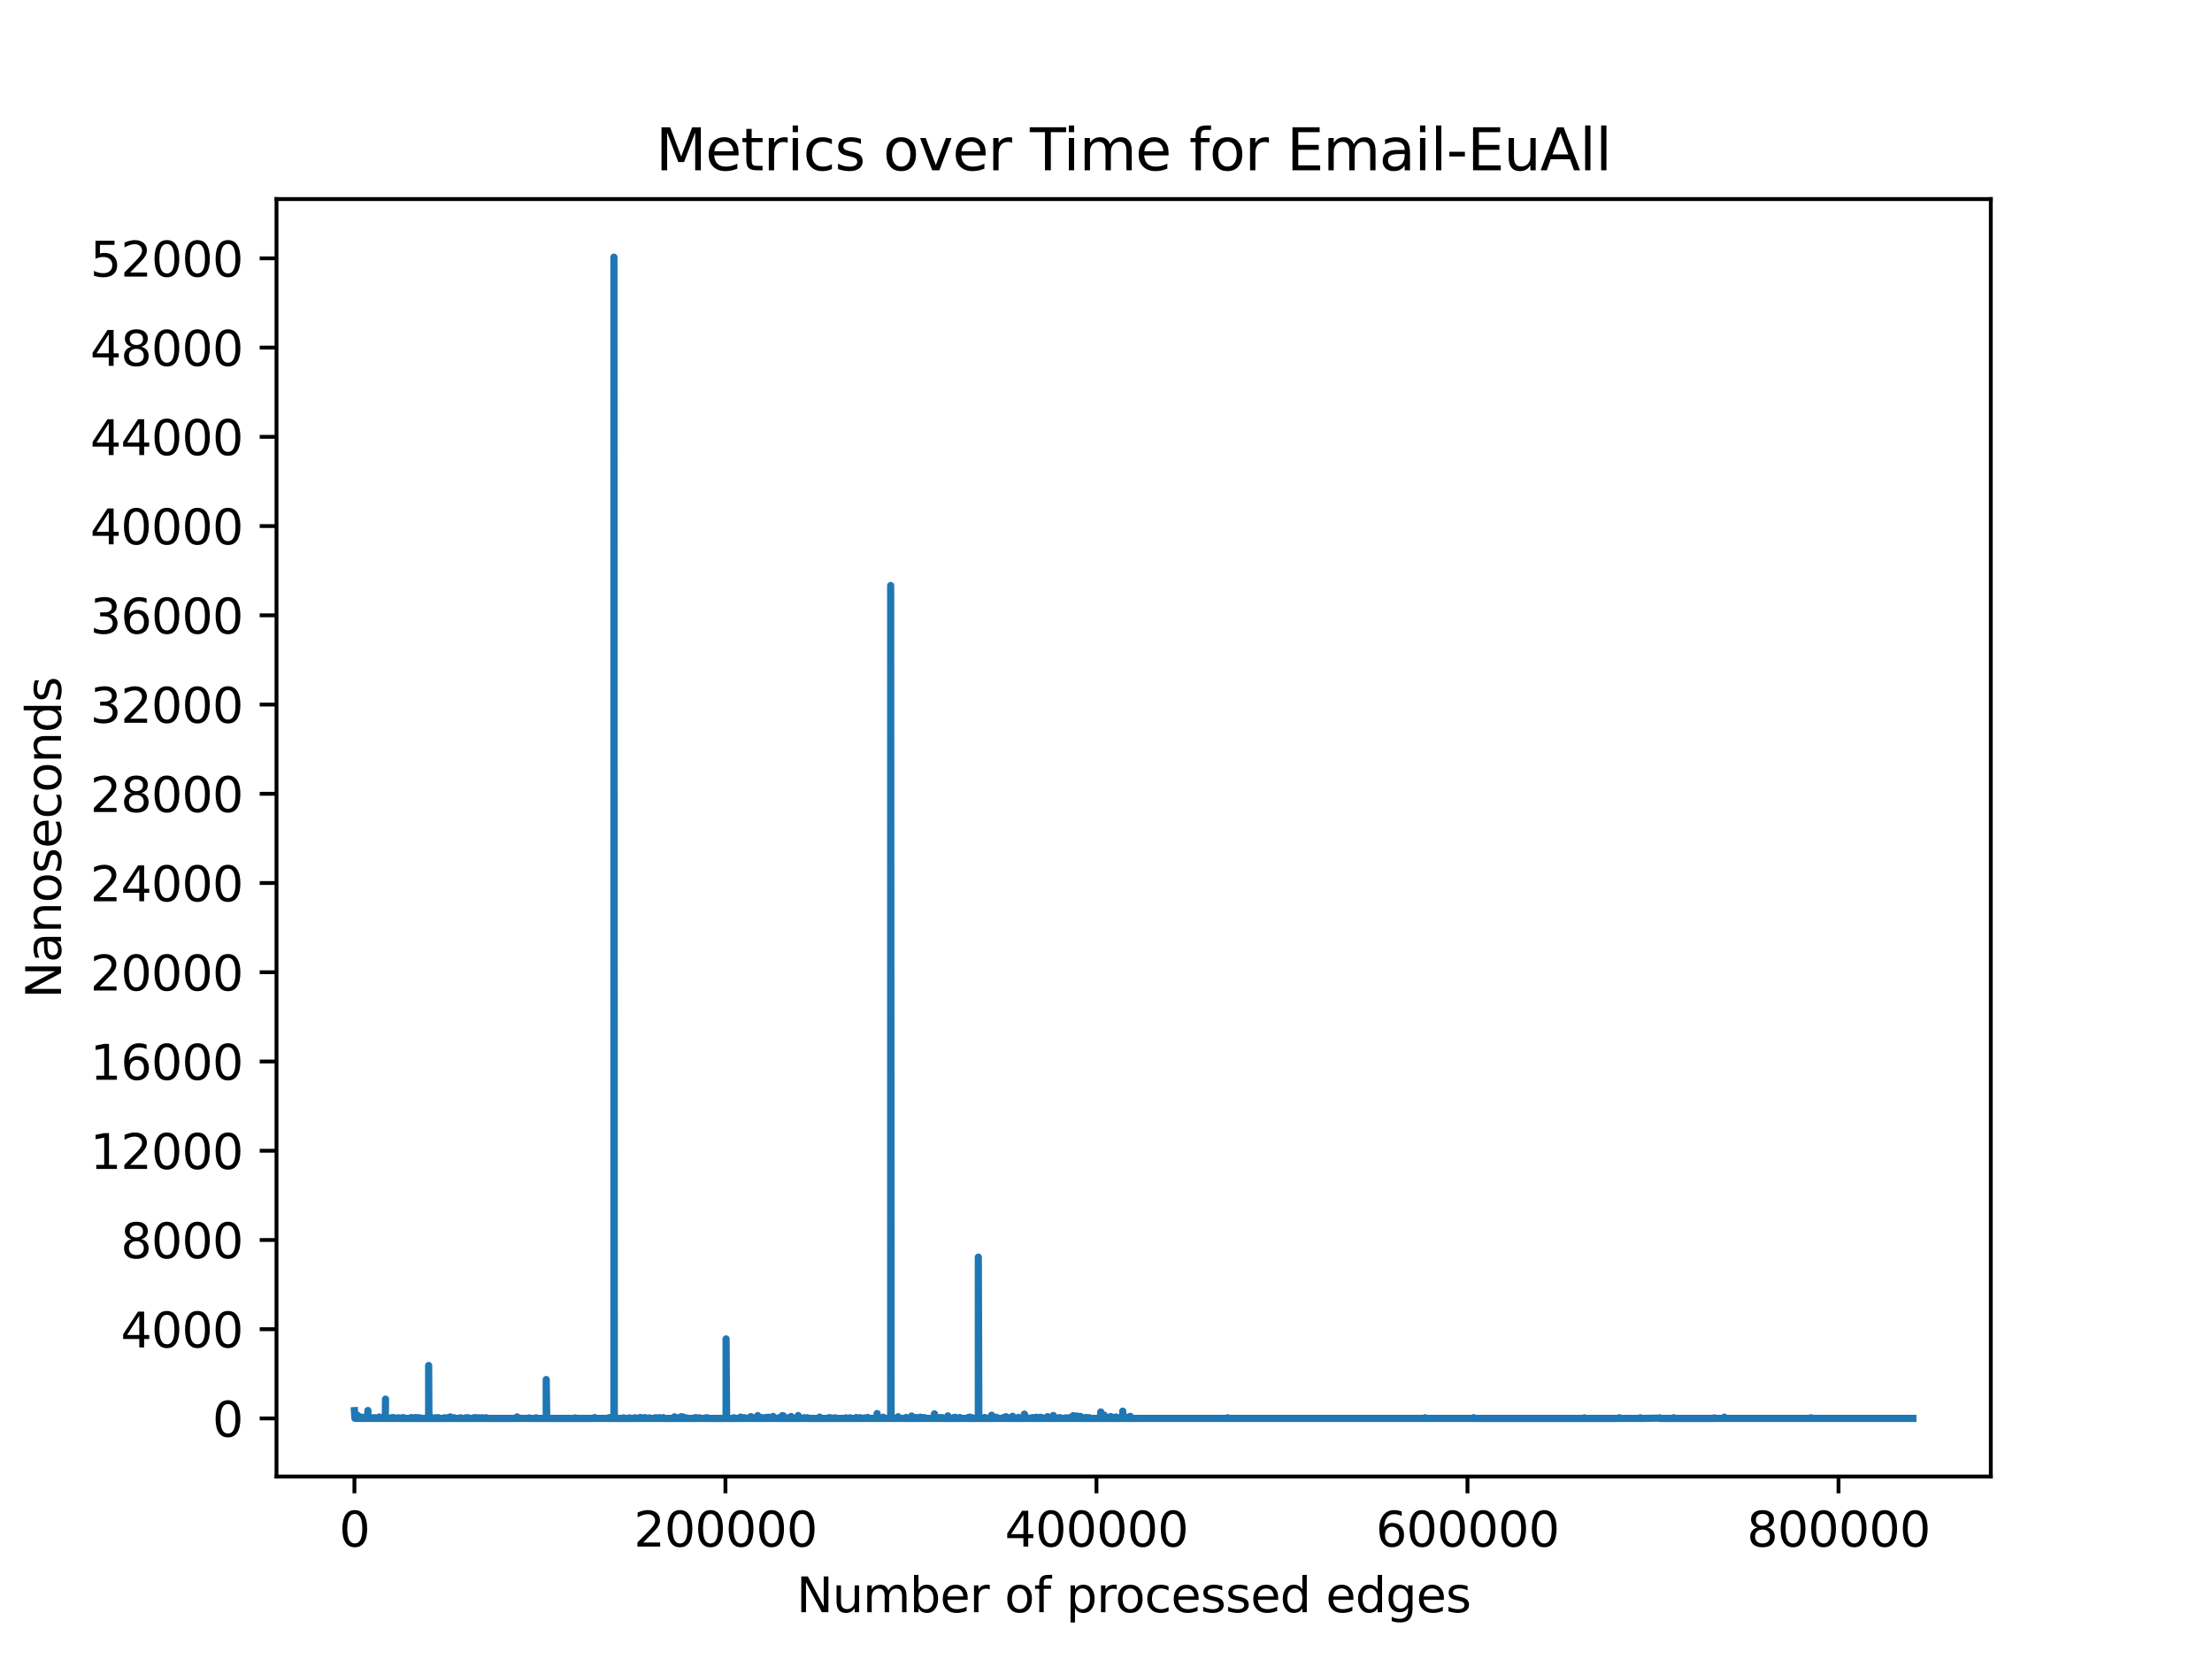 <?xml version="1.0" encoding="utf-8" standalone="no"?>
<!DOCTYPE svg PUBLIC "-//W3C//DTD SVG 1.1//EN"
  "http://www.w3.org/Graphics/SVG/1.1/DTD/svg11.dtd">
<svg xmlns:xlink="http://www.w3.org/1999/xlink" width="460.8pt" height="345.6pt" viewBox="0 0 460.8 345.6" xmlns="http://www.w3.org/2000/svg" version="1.1">
 <defs>
  <style type="text/css">*{stroke-linejoin: round; stroke-linecap: butt}</style>
 </defs>
 <g id="figure_1">
  <g id="patch_1">
   <path d="M 0 345.6 
L 460.8 345.6 
L 460.8 0 
L 0 0 
z
" style="fill: #ffffff"/>
  </g>
  <g id="axes_1">
   <g id="patch_2">
    <path d="M 57.6 307.584 
L 414.72 307.584 
L 414.72 41.472 
L 57.6 41.472 
z
" style="fill: #ffffff"/>
   </g>
   <g id="matplotlib.axis_1">
    <g id="xtick_1">
     <g id="line2d_1">
      <defs>
       <path id="m9f6674cfa2" d="M 0 0 
L 0 3.5 
" style="stroke: #000000; stroke-width: 0.8"/>
      </defs>
      <g>
       <use xlink:href="#m9f6674cfa2" x="73.833" y="307.584" style="stroke: #000000; stroke-width: 0.8"/>
      </g>
     </g>
     <g id="text_1">
      <!-- 0 -->
      <g transform="translate(70.651 322.182) scale(0.1 -0.1)">
       <defs>
        <path id="DejaVuSans-30" d="M 2034 4250 
Q 1547 4250 1301 3770 
Q 1056 3291 1056 2328 
Q 1056 1369 1301 889 
Q 1547 409 2034 409 
Q 2525 409 2770 889 
Q 3016 1369 3016 2328 
Q 3016 3291 2770 3770 
Q 2525 4250 2034 4250 
z
M 2034 4750 
Q 2819 4750 3233 4129 
Q 3647 3509 3647 2328 
Q 3647 1150 3233 529 
Q 2819 -91 2034 -91 
Q 1250 -91 836 529 
Q 422 1150 422 2328 
Q 422 3509 836 4129 
Q 1250 4750 2034 4750 
z
" transform="scale(0.016)"/>
       </defs>
       <use xlink:href="#DejaVuSans-30"/>
      </g>
     </g>
    </g>
    <g id="xtick_2">
     <g id="line2d_2">
      <g>
       <use xlink:href="#m9f6674cfa2" x="151.123" y="307.584" style="stroke: #000000; stroke-width: 0.8"/>
      </g>
     </g>
     <g id="text_2">
      <!-- 200000 -->
      <g transform="translate(132.036 322.182) scale(0.1 -0.1)">
       <defs>
        <path id="DejaVuSans-32" d="M 1228 531 
L 3431 531 
L 3431 0 
L 469 0 
L 469 531 
Q 828 903 1448 1529 
Q 2069 2156 2228 2338 
Q 2531 2678 2651 2914 
Q 2772 3150 2772 3378 
Q 2772 3750 2511 3984 
Q 2250 4219 1831 4219 
Q 1534 4219 1204 4116 
Q 875 4013 500 3803 
L 500 4441 
Q 881 4594 1212 4672 
Q 1544 4750 1819 4750 
Q 2544 4750 2975 4387 
Q 3406 4025 3406 3419 
Q 3406 3131 3298 2873 
Q 3191 2616 2906 2266 
Q 2828 2175 2409 1742 
Q 1991 1309 1228 531 
z
" transform="scale(0.016)"/>
       </defs>
       <use xlink:href="#DejaVuSans-32"/>
       <use xlink:href="#DejaVuSans-30" transform="translate(63.623 0)"/>
       <use xlink:href="#DejaVuSans-30" transform="translate(127.246 0)"/>
       <use xlink:href="#DejaVuSans-30" transform="translate(190.869 0)"/>
       <use xlink:href="#DejaVuSans-30" transform="translate(254.492 0)"/>
       <use xlink:href="#DejaVuSans-30" transform="translate(318.115 0)"/>
      </g>
     </g>
    </g>
    <g id="xtick_3">
     <g id="line2d_3">
      <g>
       <use xlink:href="#m9f6674cfa2" x="228.414" y="307.584" style="stroke: #000000; stroke-width: 0.8"/>
      </g>
     </g>
     <g id="text_3">
      <!-- 400000 -->
      <g transform="translate(209.326 322.182) scale(0.1 -0.1)">
       <defs>
        <path id="DejaVuSans-34" d="M 2419 4116 
L 825 1625 
L 2419 1625 
L 2419 4116 
z
M 2253 4666 
L 3047 4666 
L 3047 1625 
L 3713 1625 
L 3713 1100 
L 3047 1100 
L 3047 0 
L 2419 0 
L 2419 1100 
L 313 1100 
L 313 1709 
L 2253 4666 
z
" transform="scale(0.016)"/>
       </defs>
       <use xlink:href="#DejaVuSans-34"/>
       <use xlink:href="#DejaVuSans-30" transform="translate(63.623 0)"/>
       <use xlink:href="#DejaVuSans-30" transform="translate(127.246 0)"/>
       <use xlink:href="#DejaVuSans-30" transform="translate(190.869 0)"/>
       <use xlink:href="#DejaVuSans-30" transform="translate(254.492 0)"/>
       <use xlink:href="#DejaVuSans-30" transform="translate(318.115 0)"/>
      </g>
     </g>
    </g>
    <g id="xtick_4">
     <g id="line2d_4">
      <g>
       <use xlink:href="#m9f6674cfa2" x="305.704" y="307.584" style="stroke: #000000; stroke-width: 0.8"/>
      </g>
     </g>
     <g id="text_4">
      <!-- 600000 -->
      <g transform="translate(286.617 322.182) scale(0.1 -0.1)">
       <defs>
        <path id="DejaVuSans-36" d="M 2113 2584 
Q 1688 2584 1439 2293 
Q 1191 2003 1191 1497 
Q 1191 994 1439 701 
Q 1688 409 2113 409 
Q 2538 409 2786 701 
Q 3034 994 3034 1497 
Q 3034 2003 2786 2293 
Q 2538 2584 2113 2584 
z
M 3366 4563 
L 3366 3988 
Q 3128 4100 2886 4159 
Q 2644 4219 2406 4219 
Q 1781 4219 1451 3797 
Q 1122 3375 1075 2522 
Q 1259 2794 1537 2939 
Q 1816 3084 2150 3084 
Q 2853 3084 3261 2657 
Q 3669 2231 3669 1497 
Q 3669 778 3244 343 
Q 2819 -91 2113 -91 
Q 1303 -91 875 529 
Q 447 1150 447 2328 
Q 447 3434 972 4092 
Q 1497 4750 2381 4750 
Q 2619 4750 2861 4703 
Q 3103 4656 3366 4563 
z
" transform="scale(0.016)"/>
       </defs>
       <use xlink:href="#DejaVuSans-36"/>
       <use xlink:href="#DejaVuSans-30" transform="translate(63.623 0)"/>
       <use xlink:href="#DejaVuSans-30" transform="translate(127.246 0)"/>
       <use xlink:href="#DejaVuSans-30" transform="translate(190.869 0)"/>
       <use xlink:href="#DejaVuSans-30" transform="translate(254.492 0)"/>
       <use xlink:href="#DejaVuSans-30" transform="translate(318.115 0)"/>
      </g>
     </g>
    </g>
    <g id="xtick_5">
     <g id="line2d_5">
      <g>
       <use xlink:href="#m9f6674cfa2" x="382.995" y="307.584" style="stroke: #000000; stroke-width: 0.8"/>
      </g>
     </g>
     <g id="text_5">
      <!-- 800000 -->
      <g transform="translate(363.907 322.182) scale(0.1 -0.1)">
       <defs>
        <path id="DejaVuSans-38" d="M 2034 2216 
Q 1584 2216 1326 1975 
Q 1069 1734 1069 1313 
Q 1069 891 1326 650 
Q 1584 409 2034 409 
Q 2484 409 2743 651 
Q 3003 894 3003 1313 
Q 3003 1734 2745 1975 
Q 2488 2216 2034 2216 
z
M 1403 2484 
Q 997 2584 770 2862 
Q 544 3141 544 3541 
Q 544 4100 942 4425 
Q 1341 4750 2034 4750 
Q 2731 4750 3128 4425 
Q 3525 4100 3525 3541 
Q 3525 3141 3298 2862 
Q 3072 2584 2669 2484 
Q 3125 2378 3379 2068 
Q 3634 1759 3634 1313 
Q 3634 634 3220 271 
Q 2806 -91 2034 -91 
Q 1263 -91 848 271 
Q 434 634 434 1313 
Q 434 1759 690 2068 
Q 947 2378 1403 2484 
z
M 1172 3481 
Q 1172 3119 1398 2916 
Q 1625 2713 2034 2713 
Q 2441 2713 2670 2916 
Q 2900 3119 2900 3481 
Q 2900 3844 2670 4047 
Q 2441 4250 2034 4250 
Q 1625 4250 1398 4047 
Q 1172 3844 1172 3481 
z
" transform="scale(0.016)"/>
       </defs>
       <use xlink:href="#DejaVuSans-38"/>
       <use xlink:href="#DejaVuSans-30" transform="translate(63.623 0)"/>
       <use xlink:href="#DejaVuSans-30" transform="translate(127.246 0)"/>
       <use xlink:href="#DejaVuSans-30" transform="translate(190.869 0)"/>
       <use xlink:href="#DejaVuSans-30" transform="translate(254.492 0)"/>
       <use xlink:href="#DejaVuSans-30" transform="translate(318.115 0)"/>
      </g>
     </g>
    </g>
    <g id="text_6">
     <!-- Number of processed edges -->
     <g transform="translate(165.919 335.861) scale(0.1 -0.1)">
      <defs>
       <path id="DejaVuSans-4e" d="M 628 4666 
L 1478 4666 
L 3547 763 
L 3547 4666 
L 4159 4666 
L 4159 0 
L 3309 0 
L 1241 3903 
L 1241 0 
L 628 0 
L 628 4666 
z
" transform="scale(0.016)"/>
       <path id="DejaVuSans-75" d="M 544 1381 
L 544 3500 
L 1119 3500 
L 1119 1403 
Q 1119 906 1312 657 
Q 1506 409 1894 409 
Q 2359 409 2629 706 
Q 2900 1003 2900 1516 
L 2900 3500 
L 3475 3500 
L 3475 0 
L 2900 0 
L 2900 538 
Q 2691 219 2414 64 
Q 2138 -91 1772 -91 
Q 1169 -91 856 284 
Q 544 659 544 1381 
z
M 1991 3584 
L 1991 3584 
z
" transform="scale(0.016)"/>
       <path id="DejaVuSans-6d" d="M 3328 2828 
Q 3544 3216 3844 3400 
Q 4144 3584 4550 3584 
Q 5097 3584 5394 3201 
Q 5691 2819 5691 2113 
L 5691 0 
L 5113 0 
L 5113 2094 
Q 5113 2597 4934 2840 
Q 4756 3084 4391 3084 
Q 3944 3084 3684 2787 
Q 3425 2491 3425 1978 
L 3425 0 
L 2847 0 
L 2847 2094 
Q 2847 2600 2669 2842 
Q 2491 3084 2119 3084 
Q 1678 3084 1418 2786 
Q 1159 2488 1159 1978 
L 1159 0 
L 581 0 
L 581 3500 
L 1159 3500 
L 1159 2956 
Q 1356 3278 1631 3431 
Q 1906 3584 2284 3584 
Q 2666 3584 2933 3390 
Q 3200 3197 3328 2828 
z
" transform="scale(0.016)"/>
       <path id="DejaVuSans-62" d="M 3116 1747 
Q 3116 2381 2855 2742 
Q 2594 3103 2138 3103 
Q 1681 3103 1420 2742 
Q 1159 2381 1159 1747 
Q 1159 1113 1420 752 
Q 1681 391 2138 391 
Q 2594 391 2855 752 
Q 3116 1113 3116 1747 
z
M 1159 2969 
Q 1341 3281 1617 3432 
Q 1894 3584 2278 3584 
Q 2916 3584 3314 3078 
Q 3713 2572 3713 1747 
Q 3713 922 3314 415 
Q 2916 -91 2278 -91 
Q 1894 -91 1617 61 
Q 1341 213 1159 525 
L 1159 0 
L 581 0 
L 581 4863 
L 1159 4863 
L 1159 2969 
z
" transform="scale(0.016)"/>
       <path id="DejaVuSans-65" d="M 3597 1894 
L 3597 1613 
L 953 1613 
Q 991 1019 1311 708 
Q 1631 397 2203 397 
Q 2534 397 2845 478 
Q 3156 559 3463 722 
L 3463 178 
Q 3153 47 2828 -22 
Q 2503 -91 2169 -91 
Q 1331 -91 842 396 
Q 353 884 353 1716 
Q 353 2575 817 3079 
Q 1281 3584 2069 3584 
Q 2775 3584 3186 3129 
Q 3597 2675 3597 1894 
z
M 3022 2063 
Q 3016 2534 2758 2815 
Q 2500 3097 2075 3097 
Q 1594 3097 1305 2825 
Q 1016 2553 972 2059 
L 3022 2063 
z
" transform="scale(0.016)"/>
       <path id="DejaVuSans-72" d="M 2631 2963 
Q 2534 3019 2420 3045 
Q 2306 3072 2169 3072 
Q 1681 3072 1420 2755 
Q 1159 2438 1159 1844 
L 1159 0 
L 581 0 
L 581 3500 
L 1159 3500 
L 1159 2956 
Q 1341 3275 1631 3429 
Q 1922 3584 2338 3584 
Q 2397 3584 2469 3576 
Q 2541 3569 2628 3553 
L 2631 2963 
z
" transform="scale(0.016)"/>
       <path id="DejaVuSans-20" transform="scale(0.016)"/>
       <path id="DejaVuSans-6f" d="M 1959 3097 
Q 1497 3097 1228 2736 
Q 959 2375 959 1747 
Q 959 1119 1226 758 
Q 1494 397 1959 397 
Q 2419 397 2687 759 
Q 2956 1122 2956 1747 
Q 2956 2369 2687 2733 
Q 2419 3097 1959 3097 
z
M 1959 3584 
Q 2709 3584 3137 3096 
Q 3566 2609 3566 1747 
Q 3566 888 3137 398 
Q 2709 -91 1959 -91 
Q 1206 -91 779 398 
Q 353 888 353 1747 
Q 353 2609 779 3096 
Q 1206 3584 1959 3584 
z
" transform="scale(0.016)"/>
       <path id="DejaVuSans-66" d="M 2375 4863 
L 2375 4384 
L 1825 4384 
Q 1516 4384 1395 4259 
Q 1275 4134 1275 3809 
L 1275 3500 
L 2222 3500 
L 2222 3053 
L 1275 3053 
L 1275 0 
L 697 0 
L 697 3053 
L 147 3053 
L 147 3500 
L 697 3500 
L 697 3744 
Q 697 4328 969 4595 
Q 1241 4863 1831 4863 
L 2375 4863 
z
" transform="scale(0.016)"/>
       <path id="DejaVuSans-70" d="M 1159 525 
L 1159 -1331 
L 581 -1331 
L 581 3500 
L 1159 3500 
L 1159 2969 
Q 1341 3281 1617 3432 
Q 1894 3584 2278 3584 
Q 2916 3584 3314 3078 
Q 3713 2572 3713 1747 
Q 3713 922 3314 415 
Q 2916 -91 2278 -91 
Q 1894 -91 1617 61 
Q 1341 213 1159 525 
z
M 3116 1747 
Q 3116 2381 2855 2742 
Q 2594 3103 2138 3103 
Q 1681 3103 1420 2742 
Q 1159 2381 1159 1747 
Q 1159 1113 1420 752 
Q 1681 391 2138 391 
Q 2594 391 2855 752 
Q 3116 1113 3116 1747 
z
" transform="scale(0.016)"/>
       <path id="DejaVuSans-63" d="M 3122 3366 
L 3122 2828 
Q 2878 2963 2633 3030 
Q 2388 3097 2138 3097 
Q 1578 3097 1268 2742 
Q 959 2388 959 1747 
Q 959 1106 1268 751 
Q 1578 397 2138 397 
Q 2388 397 2633 464 
Q 2878 531 3122 666 
L 3122 134 
Q 2881 22 2623 -34 
Q 2366 -91 2075 -91 
Q 1284 -91 818 406 
Q 353 903 353 1747 
Q 353 2603 823 3093 
Q 1294 3584 2113 3584 
Q 2378 3584 2631 3529 
Q 2884 3475 3122 3366 
z
" transform="scale(0.016)"/>
       <path id="DejaVuSans-73" d="M 2834 3397 
L 2834 2853 
Q 2591 2978 2328 3040 
Q 2066 3103 1784 3103 
Q 1356 3103 1142 2972 
Q 928 2841 928 2578 
Q 928 2378 1081 2264 
Q 1234 2150 1697 2047 
L 1894 2003 
Q 2506 1872 2764 1633 
Q 3022 1394 3022 966 
Q 3022 478 2636 193 
Q 2250 -91 1575 -91 
Q 1294 -91 989 -36 
Q 684 19 347 128 
L 347 722 
Q 666 556 975 473 
Q 1284 391 1588 391 
Q 1994 391 2212 530 
Q 2431 669 2431 922 
Q 2431 1156 2273 1281 
Q 2116 1406 1581 1522 
L 1381 1569 
Q 847 1681 609 1914 
Q 372 2147 372 2553 
Q 372 3047 722 3315 
Q 1072 3584 1716 3584 
Q 2034 3584 2315 3537 
Q 2597 3491 2834 3397 
z
" transform="scale(0.016)"/>
       <path id="DejaVuSans-64" d="M 2906 2969 
L 2906 4863 
L 3481 4863 
L 3481 0 
L 2906 0 
L 2906 525 
Q 2725 213 2448 61 
Q 2172 -91 1784 -91 
Q 1150 -91 751 415 
Q 353 922 353 1747 
Q 353 2572 751 3078 
Q 1150 3584 1784 3584 
Q 2172 3584 2448 3432 
Q 2725 3281 2906 2969 
z
M 947 1747 
Q 947 1113 1208 752 
Q 1469 391 1925 391 
Q 2381 391 2643 752 
Q 2906 1113 2906 1747 
Q 2906 2381 2643 2742 
Q 2381 3103 1925 3103 
Q 1469 3103 1208 2742 
Q 947 2381 947 1747 
z
" transform="scale(0.016)"/>
       <path id="DejaVuSans-67" d="M 2906 1791 
Q 2906 2416 2648 2759 
Q 2391 3103 1925 3103 
Q 1463 3103 1205 2759 
Q 947 2416 947 1791 
Q 947 1169 1205 825 
Q 1463 481 1925 481 
Q 2391 481 2648 825 
Q 2906 1169 2906 1791 
z
M 3481 434 
Q 3481 -459 3084 -895 
Q 2688 -1331 1869 -1331 
Q 1566 -1331 1297 -1286 
Q 1028 -1241 775 -1147 
L 775 -588 
Q 1028 -725 1275 -790 
Q 1522 -856 1778 -856 
Q 2344 -856 2625 -561 
Q 2906 -266 2906 331 
L 2906 616 
Q 2728 306 2450 153 
Q 2172 0 1784 0 
Q 1141 0 747 490 
Q 353 981 353 1791 
Q 353 2603 747 3093 
Q 1141 3584 1784 3584 
Q 2172 3584 2450 3431 
Q 2728 3278 2906 2969 
L 2906 3500 
L 3481 3500 
L 3481 434 
z
" transform="scale(0.016)"/>
      </defs>
      <use xlink:href="#DejaVuSans-4e"/>
      <use xlink:href="#DejaVuSans-75" transform="translate(74.805 0)"/>
      <use xlink:href="#DejaVuSans-6d" transform="translate(138.184 0)"/>
      <use xlink:href="#DejaVuSans-62" transform="translate(235.596 0)"/>
      <use xlink:href="#DejaVuSans-65" transform="translate(299.072 0)"/>
      <use xlink:href="#DejaVuSans-72" transform="translate(360.596 0)"/>
      <use xlink:href="#DejaVuSans-20" transform="translate(401.709 0)"/>
      <use xlink:href="#DejaVuSans-6f" transform="translate(433.496 0)"/>
      <use xlink:href="#DejaVuSans-66" transform="translate(494.678 0)"/>
      <use xlink:href="#DejaVuSans-20" transform="translate(529.883 0)"/>
      <use xlink:href="#DejaVuSans-70" transform="translate(561.67 0)"/>
      <use xlink:href="#DejaVuSans-72" transform="translate(625.146 0)"/>
      <use xlink:href="#DejaVuSans-6f" transform="translate(664.01 0)"/>
      <use xlink:href="#DejaVuSans-63" transform="translate(725.191 0)"/>
      <use xlink:href="#DejaVuSans-65" transform="translate(780.172 0)"/>
      <use xlink:href="#DejaVuSans-73" transform="translate(841.695 0)"/>
      <use xlink:href="#DejaVuSans-73" transform="translate(893.795 0)"/>
      <use xlink:href="#DejaVuSans-65" transform="translate(945.895 0)"/>
      <use xlink:href="#DejaVuSans-64" transform="translate(1007.418 0)"/>
      <use xlink:href="#DejaVuSans-20" transform="translate(1070.895 0)"/>
      <use xlink:href="#DejaVuSans-65" transform="translate(1102.682 0)"/>
      <use xlink:href="#DejaVuSans-64" transform="translate(1164.205 0)"/>
      <use xlink:href="#DejaVuSans-67" transform="translate(1227.682 0)"/>
      <use xlink:href="#DejaVuSans-65" transform="translate(1291.158 0)"/>
      <use xlink:href="#DejaVuSans-73" transform="translate(1352.682 0)"/>
     </g>
    </g>
   </g>
   <g id="matplotlib.axis_2">
    <g id="ytick_1">
     <g id="line2d_6">
      <defs>
       <path id="ma92b1ac198" d="M 0 0 
L -3.5 0 
" style="stroke: #000000; stroke-width: 0.8"/>
      </defs>
      <g>
       <use xlink:href="#ma92b1ac198" x="57.6" y="295.488" style="stroke: #000000; stroke-width: 0.8"/>
      </g>
     </g>
     <g id="text_7">
      <!-- 0 -->
      <g transform="translate(44.237 299.287) scale(0.1 -0.1)">
       <use xlink:href="#DejaVuSans-30"/>
      </g>
     </g>
    </g>
    <g id="ytick_2">
     <g id="line2d_7">
      <g>
       <use xlink:href="#ma92b1ac198" x="57.6" y="276.898" style="stroke: #000000; stroke-width: 0.8"/>
      </g>
     </g>
     <g id="text_8">
      <!-- 4000 -->
      <g transform="translate(25.15 280.697) scale(0.1 -0.1)">
       <use xlink:href="#DejaVuSans-34"/>
       <use xlink:href="#DejaVuSans-30" transform="translate(63.623 0)"/>
       <use xlink:href="#DejaVuSans-30" transform="translate(127.246 0)"/>
       <use xlink:href="#DejaVuSans-30" transform="translate(190.869 0)"/>
      </g>
     </g>
    </g>
    <g id="ytick_3">
     <g id="line2d_8">
      <g>
       <use xlink:href="#ma92b1ac198" x="57.6" y="258.308" style="stroke: #000000; stroke-width: 0.8"/>
      </g>
     </g>
     <g id="text_9">
      <!-- 8000 -->
      <g transform="translate(25.15 262.107) scale(0.1 -0.1)">
       <use xlink:href="#DejaVuSans-38"/>
       <use xlink:href="#DejaVuSans-30" transform="translate(63.623 0)"/>
       <use xlink:href="#DejaVuSans-30" transform="translate(127.246 0)"/>
       <use xlink:href="#DejaVuSans-30" transform="translate(190.869 0)"/>
      </g>
     </g>
    </g>
    <g id="ytick_4">
     <g id="line2d_9">
      <g>
       <use xlink:href="#ma92b1ac198" x="57.6" y="239.718" style="stroke: #000000; stroke-width: 0.8"/>
      </g>
     </g>
     <g id="text_10">
      <!-- 12000 -->
      <g transform="translate(18.788 243.517) scale(0.1 -0.1)">
       <defs>
        <path id="DejaVuSans-31" d="M 794 531 
L 1825 531 
L 1825 4091 
L 703 3866 
L 703 4441 
L 1819 4666 
L 2450 4666 
L 2450 531 
L 3481 531 
L 3481 0 
L 794 0 
L 794 531 
z
" transform="scale(0.016)"/>
       </defs>
       <use xlink:href="#DejaVuSans-31"/>
       <use xlink:href="#DejaVuSans-32" transform="translate(63.623 0)"/>
       <use xlink:href="#DejaVuSans-30" transform="translate(127.246 0)"/>
       <use xlink:href="#DejaVuSans-30" transform="translate(190.869 0)"/>
       <use xlink:href="#DejaVuSans-30" transform="translate(254.492 0)"/>
      </g>
     </g>
    </g>
    <g id="ytick_5">
     <g id="line2d_10">
      <g>
       <use xlink:href="#ma92b1ac198" x="57.6" y="221.128" style="stroke: #000000; stroke-width: 0.8"/>
      </g>
     </g>
     <g id="text_11">
      <!-- 16000 -->
      <g transform="translate(18.788 224.928) scale(0.1 -0.1)">
       <use xlink:href="#DejaVuSans-31"/>
       <use xlink:href="#DejaVuSans-36" transform="translate(63.623 0)"/>
       <use xlink:href="#DejaVuSans-30" transform="translate(127.246 0)"/>
       <use xlink:href="#DejaVuSans-30" transform="translate(190.869 0)"/>
       <use xlink:href="#DejaVuSans-30" transform="translate(254.492 0)"/>
      </g>
     </g>
    </g>
    <g id="ytick_6">
     <g id="line2d_11">
      <g>
       <use xlink:href="#ma92b1ac198" x="57.6" y="202.538" style="stroke: #000000; stroke-width: 0.8"/>
      </g>
     </g>
     <g id="text_12">
      <!-- 20000 -->
      <g transform="translate(18.788 206.338) scale(0.1 -0.1)">
       <use xlink:href="#DejaVuSans-32"/>
       <use xlink:href="#DejaVuSans-30" transform="translate(63.623 0)"/>
       <use xlink:href="#DejaVuSans-30" transform="translate(127.246 0)"/>
       <use xlink:href="#DejaVuSans-30" transform="translate(190.869 0)"/>
       <use xlink:href="#DejaVuSans-30" transform="translate(254.492 0)"/>
      </g>
     </g>
    </g>
    <g id="ytick_7">
     <g id="line2d_12">
      <g>
       <use xlink:href="#ma92b1ac198" x="57.6" y="183.948" style="stroke: #000000; stroke-width: 0.8"/>
      </g>
     </g>
     <g id="text_13">
      <!-- 24000 -->
      <g transform="translate(18.788 187.748) scale(0.1 -0.1)">
       <use xlink:href="#DejaVuSans-32"/>
       <use xlink:href="#DejaVuSans-34" transform="translate(63.623 0)"/>
       <use xlink:href="#DejaVuSans-30" transform="translate(127.246 0)"/>
       <use xlink:href="#DejaVuSans-30" transform="translate(190.869 0)"/>
       <use xlink:href="#DejaVuSans-30" transform="translate(254.492 0)"/>
      </g>
     </g>
    </g>
    <g id="ytick_8">
     <g id="line2d_13">
      <g>
       <use xlink:href="#ma92b1ac198" x="57.6" y="165.359" style="stroke: #000000; stroke-width: 0.8"/>
      </g>
     </g>
     <g id="text_14">
      <!-- 28000 -->
      <g transform="translate(18.788 169.158) scale(0.1 -0.1)">
       <use xlink:href="#DejaVuSans-32"/>
       <use xlink:href="#DejaVuSans-38" transform="translate(63.623 0)"/>
       <use xlink:href="#DejaVuSans-30" transform="translate(127.246 0)"/>
       <use xlink:href="#DejaVuSans-30" transform="translate(190.869 0)"/>
       <use xlink:href="#DejaVuSans-30" transform="translate(254.492 0)"/>
      </g>
     </g>
    </g>
    <g id="ytick_9">
     <g id="line2d_14">
      <g>
       <use xlink:href="#ma92b1ac198" x="57.6" y="146.769" style="stroke: #000000; stroke-width: 0.8"/>
      </g>
     </g>
     <g id="text_15">
      <!-- 32000 -->
      <g transform="translate(18.788 150.568) scale(0.1 -0.1)">
       <defs>
        <path id="DejaVuSans-33" d="M 2597 2516 
Q 3050 2419 3304 2112 
Q 3559 1806 3559 1356 
Q 3559 666 3084 287 
Q 2609 -91 1734 -91 
Q 1441 -91 1130 -33 
Q 819 25 488 141 
L 488 750 
Q 750 597 1062 519 
Q 1375 441 1716 441 
Q 2309 441 2620 675 
Q 2931 909 2931 1356 
Q 2931 1769 2642 2001 
Q 2353 2234 1838 2234 
L 1294 2234 
L 1294 2753 
L 1863 2753 
Q 2328 2753 2575 2939 
Q 2822 3125 2822 3475 
Q 2822 3834 2567 4026 
Q 2313 4219 1838 4219 
Q 1578 4219 1281 4162 
Q 984 4106 628 3988 
L 628 4550 
Q 988 4650 1302 4700 
Q 1616 4750 1894 4750 
Q 2613 4750 3031 4423 
Q 3450 4097 3450 3541 
Q 3450 3153 3228 2886 
Q 3006 2619 2597 2516 
z
" transform="scale(0.016)"/>
       </defs>
       <use xlink:href="#DejaVuSans-33"/>
       <use xlink:href="#DejaVuSans-32" transform="translate(63.623 0)"/>
       <use xlink:href="#DejaVuSans-30" transform="translate(127.246 0)"/>
       <use xlink:href="#DejaVuSans-30" transform="translate(190.869 0)"/>
       <use xlink:href="#DejaVuSans-30" transform="translate(254.492 0)"/>
      </g>
     </g>
    </g>
    <g id="ytick_10">
     <g id="line2d_15">
      <g>
       <use xlink:href="#ma92b1ac198" x="57.6" y="128.179" style="stroke: #000000; stroke-width: 0.8"/>
      </g>
     </g>
     <g id="text_16">
      <!-- 36000 -->
      <g transform="translate(18.788 131.978) scale(0.1 -0.1)">
       <use xlink:href="#DejaVuSans-33"/>
       <use xlink:href="#DejaVuSans-36" transform="translate(63.623 0)"/>
       <use xlink:href="#DejaVuSans-30" transform="translate(127.246 0)"/>
       <use xlink:href="#DejaVuSans-30" transform="translate(190.869 0)"/>
       <use xlink:href="#DejaVuSans-30" transform="translate(254.492 0)"/>
      </g>
     </g>
    </g>
    <g id="ytick_11">
     <g id="line2d_16">
      <g>
       <use xlink:href="#ma92b1ac198" x="57.6" y="109.589" style="stroke: #000000; stroke-width: 0.8"/>
      </g>
     </g>
     <g id="text_17">
      <!-- 40000 -->
      <g transform="translate(18.788 113.388) scale(0.1 -0.1)">
       <use xlink:href="#DejaVuSans-34"/>
       <use xlink:href="#DejaVuSans-30" transform="translate(63.623 0)"/>
       <use xlink:href="#DejaVuSans-30" transform="translate(127.246 0)"/>
       <use xlink:href="#DejaVuSans-30" transform="translate(190.869 0)"/>
       <use xlink:href="#DejaVuSans-30" transform="translate(254.492 0)"/>
      </g>
     </g>
    </g>
    <g id="ytick_12">
     <g id="line2d_17">
      <g>
       <use xlink:href="#ma92b1ac198" x="57.6" y="90.999" style="stroke: #000000; stroke-width: 0.8"/>
      </g>
     </g>
     <g id="text_18">
      <!-- 44000 -->
      <g transform="translate(18.788 94.798) scale(0.1 -0.1)">
       <use xlink:href="#DejaVuSans-34"/>
       <use xlink:href="#DejaVuSans-34" transform="translate(63.623 0)"/>
       <use xlink:href="#DejaVuSans-30" transform="translate(127.246 0)"/>
       <use xlink:href="#DejaVuSans-30" transform="translate(190.869 0)"/>
       <use xlink:href="#DejaVuSans-30" transform="translate(254.492 0)"/>
      </g>
     </g>
    </g>
    <g id="ytick_13">
     <g id="line2d_18">
      <g>
       <use xlink:href="#ma92b1ac198" x="57.6" y="72.409" style="stroke: #000000; stroke-width: 0.8"/>
      </g>
     </g>
     <g id="text_19">
      <!-- 48000 -->
      <g transform="translate(18.788 76.208) scale(0.1 -0.1)">
       <use xlink:href="#DejaVuSans-34"/>
       <use xlink:href="#DejaVuSans-38" transform="translate(63.623 0)"/>
       <use xlink:href="#DejaVuSans-30" transform="translate(127.246 0)"/>
       <use xlink:href="#DejaVuSans-30" transform="translate(190.869 0)"/>
       <use xlink:href="#DejaVuSans-30" transform="translate(254.492 0)"/>
      </g>
     </g>
    </g>
    <g id="ytick_14">
     <g id="line2d_19">
      <g>
       <use xlink:href="#ma92b1ac198" x="57.6" y="53.819" style="stroke: #000000; stroke-width: 0.8"/>
      </g>
     </g>
     <g id="text_20">
      <!-- 52000 -->
      <g transform="translate(18.788 57.618) scale(0.1 -0.1)">
       <defs>
        <path id="DejaVuSans-35" d="M 691 4666 
L 3169 4666 
L 3169 4134 
L 1269 4134 
L 1269 2991 
Q 1406 3038 1543 3061 
Q 1681 3084 1819 3084 
Q 2600 3084 3056 2656 
Q 3513 2228 3513 1497 
Q 3513 744 3044 326 
Q 2575 -91 1722 -91 
Q 1428 -91 1123 -41 
Q 819 9 494 109 
L 494 744 
Q 775 591 1075 516 
Q 1375 441 1709 441 
Q 2250 441 2565 725 
Q 2881 1009 2881 1497 
Q 2881 1984 2565 2268 
Q 2250 2553 1709 2553 
Q 1456 2553 1204 2497 
Q 953 2441 691 2322 
L 691 4666 
z
" transform="scale(0.016)"/>
       </defs>
       <use xlink:href="#DejaVuSans-35"/>
       <use xlink:href="#DejaVuSans-32" transform="translate(63.623 0)"/>
       <use xlink:href="#DejaVuSans-30" transform="translate(127.246 0)"/>
       <use xlink:href="#DejaVuSans-30" transform="translate(190.869 0)"/>
       <use xlink:href="#DejaVuSans-30" transform="translate(254.492 0)"/>
      </g>
     </g>
    </g>
    <g id="text_21">
     <!-- Nanoseconds -->
     <g transform="translate(12.708 207.998) rotate(-90) scale(0.1 -0.1)">
      <defs>
       <path id="DejaVuSans-61" d="M 2194 1759 
Q 1497 1759 1228 1600 
Q 959 1441 959 1056 
Q 959 750 1161 570 
Q 1363 391 1709 391 
Q 2188 391 2477 730 
Q 2766 1069 2766 1631 
L 2766 1759 
L 2194 1759 
z
M 3341 1997 
L 3341 0 
L 2766 0 
L 2766 531 
Q 2569 213 2275 61 
Q 1981 -91 1556 -91 
Q 1019 -91 701 211 
Q 384 513 384 1019 
Q 384 1609 779 1909 
Q 1175 2209 1959 2209 
L 2766 2209 
L 2766 2266 
Q 2766 2663 2505 2880 
Q 2244 3097 1772 3097 
Q 1472 3097 1187 3025 
Q 903 2953 641 2809 
L 641 3341 
Q 956 3463 1253 3523 
Q 1550 3584 1831 3584 
Q 2591 3584 2966 3190 
Q 3341 2797 3341 1997 
z
" transform="scale(0.016)"/>
       <path id="DejaVuSans-6e" d="M 3513 2113 
L 3513 0 
L 2938 0 
L 2938 2094 
Q 2938 2591 2744 2837 
Q 2550 3084 2163 3084 
Q 1697 3084 1428 2787 
Q 1159 2491 1159 1978 
L 1159 0 
L 581 0 
L 581 3500 
L 1159 3500 
L 1159 2956 
Q 1366 3272 1645 3428 
Q 1925 3584 2291 3584 
Q 2894 3584 3203 3211 
Q 3513 2838 3513 2113 
z
" transform="scale(0.016)"/>
      </defs>
      <use xlink:href="#DejaVuSans-4e"/>
      <use xlink:href="#DejaVuSans-61" transform="translate(74.805 0)"/>
      <use xlink:href="#DejaVuSans-6e" transform="translate(136.084 0)"/>
      <use xlink:href="#DejaVuSans-6f" transform="translate(199.463 0)"/>
      <use xlink:href="#DejaVuSans-73" transform="translate(260.645 0)"/>
      <use xlink:href="#DejaVuSans-65" transform="translate(312.744 0)"/>
      <use xlink:href="#DejaVuSans-63" transform="translate(374.268 0)"/>
      <use xlink:href="#DejaVuSans-6f" transform="translate(429.248 0)"/>
      <use xlink:href="#DejaVuSans-6e" transform="translate(490.43 0)"/>
      <use xlink:href="#DejaVuSans-64" transform="translate(553.809 0)"/>
      <use xlink:href="#DejaVuSans-73" transform="translate(617.285 0)"/>
     </g>
    </g>
   </g>
   <g id="line2d_20">
    <path d="M 73.833 293.861 
L 73.933 295.455 
L 73.944 295.428 
L 74.018 295.465 
L 73.982 295.26 
L 74.055 295.446 
L 74.079 295.465 
L 74.08 294.954 
L 74.177 295.483 
L 74.19 295.479 
L 74.22 295.293 
L 74.224 295.483 
L 74.301 295.474 
L 74.412 295.372 
L 74.309 295.479 
L 74.414 295.46 
L 74.522 295.479 
L 74.46 294.809 
L 74.526 295.474 
L 74.636 295.479 
L 74.604 295.39 
L 74.636 295.469 
L 74.678 295.302 
L 74.687 295.483 
L 74.747 295.479 
L 75.189 295.479 
L 75.19 295.186 
L 75.191 295.483 
L 75.3 295.483 
L 75.678 295.479 
L 75.678 295.339 
L 75.682 295.483 
L 75.789 295.479 
L 76 295.479 
L 76 295.274 
L 76.011 295.483 
L 76.111 295.474 
L 76.149 295.158 
L 76.115 295.483 
L 76.222 295.474 
L 76.562 295.479 
L 76.649 293.833 
L 76.611 295.483 
L 76.673 295.474 
L 76.704 295.432 
L 76.677 295.479 
L 76.784 295.479 
L 77.095 295.479 
L 77.096 295.316 
L 77.104 295.483 
L 77.206 295.474 
L 77.244 295.469 
L 77.244 295.321 
L 77.252 295.483 
L 77.354 295.479 
L 77.814 295.479 
L 77.814 295.33 
L 77.816 295.483 
L 77.925 295.474 
L 78.175 295.474 
L 78.175 295.325 
L 78.176 295.483 
L 78.286 295.479 
L 78.853 295.479 
L 78.853 295.293 
L 78.859 295.483 
L 78.964 295.479 
L 79.001 295.474 
L 79.002 295.181 
L 79.005 295.483 
L 79.112 295.479 
L 79.936 295.479 
L 79.937 295.33 
L 79.942 295.483 
L 80.047 295.474 
L 80.261 295.479 
L 80.31 291.463 
L 80.265 295.483 
L 80.372 295.479 
L 80.433 295.437 
L 80.484 295.483 
L 81.439 295.479 
L 81.439 295.358 
L 81.44 295.483 
L 81.55 295.483 
L 81.582 295.437 
L 81.661 295.479 
L 81.752 295.479 
L 81.753 295.316 
L 81.755 295.483 
L 81.863 295.479 
L 81.994 295.479 
L 81.994 295.311 
L 81.996 295.483 
L 82.105 295.479 
L 82.938 295.483 
L 82.938 295.339 
L 83.049 295.479 
L 83.12 295.488 
L 83.059 295.432 
L 83.154 295.483 
L 83.23 295.4 
L 83.245 295.488 
L 83.265 295.483 
L 83.89 295.483 
L 83.891 295.316 
L 84.001 295.483 
L 84.077 295.483 
L 84.077 295.321 
L 84.141 295.488 
L 84.188 295.483 
L 85.655 295.483 
L 85.656 295.307 
L 85.673 295.488 
L 85.766 295.455 
L 85.87 295.488 
L 85.859 295.4 
L 85.878 295.483 
L 86.404 295.483 
L 86.405 295.297 
L 86.422 295.488 
L 86.515 295.483 
L 86.598 295.437 
L 86.561 295.488 
L 86.627 295.483 
L 87 295.483 
L 87 295.311 
L 87.001 295.488 
L 87.111 295.483 
L 87.456 295.483 
L 87.456 295.353 
L 87.462 295.488 
L 87.566 295.483 
L 89.294 295.483 
L 89.295 284.455 
L 89.348 295.488 
L 89.405 295.479 
L 89.465 295.488 
L 89.438 295.39 
L 89.512 295.483 
L 89.512 295.288 
L 89.526 295.488 
L 89.623 295.483 
L 90.056 295.483 
L 90.056 295.33 
L 90.082 295.488 
L 90.167 295.483 
L 90.856 295.483 
L 90.857 295.321 
L 90.863 295.488 
L 90.967 295.483 
L 91.278 295.483 
L 91.278 295.316 
L 91.321 295.488 
L 91.388 295.469 
L 91.499 295.488 
L 91.442 295.442 
L 91.5 295.483 
L 92.575 295.483 
L 92.575 295.339 
L 92.646 295.488 
L 92.686 295.483 
L 93.252 295.483 
L 93.252 295.339 
L 93.363 295.483 
L 93.648 295.479 
L 93.648 295.284 
L 93.681 295.488 
L 93.759 295.483 
L 93.796 295.483 
L 93.796 295.153 
L 93.813 295.488 
L 93.907 295.483 
L 94.601 295.483 
L 94.601 295.335 
L 94.712 295.483 
L 95.956 295.483 
L 95.956 295.335 
L 96.067 295.479 
L 96.153 295.46 
L 96.068 295.483 
L 96.178 295.483 
L 97.056 295.483 
L 97.057 295.339 
L 97.069 295.488 
L 97.167 295.483 
L 97.5 295.483 
L 97.5 295.335 
L 97.611 295.483 
L 98.783 295.483 
L 98.784 295.321 
L 98.894 295.483 
L 99.034 295.483 
L 99.034 295.311 
L 99.039 295.488 
L 99.145 295.483 
L 99.652 295.483 
L 99.653 295.339 
L 99.763 295.483 
L 99.883 295.483 
L 99.883 295.367 
L 99.994 295.483 
L 100.052 295.386 
L 100.031 295.488 
L 100.105 295.483 
L 100.405 295.474 
L 100.468 295.33 
L 100.406 295.483 
L 100.516 295.483 
L 101.296 295.483 
L 101.296 295.335 
L 101.323 295.488 
L 101.407 295.479 
L 101.463 295.451 
L 101.518 295.483 
L 101.546 295.437 
L 101.629 295.479 
L 101.708 295.488 
L 101.699 295.442 
L 101.74 295.483 
L 107.563 295.483 
L 107.563 295.302 
L 107.594 295.488 
L 107.674 295.483 
L 107.711 295.483 
L 107.711 295.158 
L 107.713 295.488 
L 107.822 295.483 
L 110.203 295.469 
L 110.203 295.372 
L 110.206 295.483 
L 110.313 295.483 
L 111.692 295.483 
L 111.692 295.353 
L 111.802 295.474 
L 111.881 295.488 
L 111.865 295.46 
L 111.915 295.483 
L 113.786 295.483 
L 113.786 287.383 
L 113.897 295.479 
L 113.991 295.488 
L 113.923 295.465 
L 114.008 295.483 
L 119.831 295.483 
L 119.831 295.372 
L 119.923 295.488 
L 119.942 295.483 
L 123.878 295.483 
L 123.878 295.302 
L 123.989 295.479 
L 126.798 295.483 
L 126.798 295.349 
L 126.909 295.483 
L 127.118 295.483 
L 127.119 295.293 
L 127.154 295.488 
L 127.229 295.483 
L 127.465 295.483 
L 127.465 295.246 
L 127.538 295.488 
L 127.576 295.483 
L 127.891 295.483 
L 127.892 53.568 
L 127.971 295.488 
L 128.002 295.483 
L 128.014 295.483 
L 128.014 295.372 
L 128.065 295.488 
L 128.125 295.483 
L 129.898 295.483 
L 129.899 295.372 
L 129.915 295.488 
L 130.009 295.483 
L 131.122 295.483 
L 131.122 295.367 
L 131.183 295.488 
L 131.233 295.483 
L 132.25 295.483 
L 132.25 295.344 
L 132.361 295.483 
L 133.063 295.483 
L 133.064 295.367 
L 133.174 295.483 
L 133.371 295.479 
L 133.371 295.297 
L 133.385 295.488 
L 133.482 295.483 
L 133.886 295.479 
L 133.886 295.344 
L 133.889 295.488 
L 133.996 295.479 
L 134.088 295.469 
L 134.108 295.483 
L 134.276 295.483 
L 134.386 295.316 
L 134.387 295.483 
L 134.476 295.423 
L 134.498 295.479 
L 134.531 295.404 
L 134.61 295.483 
L 135.266 295.479 
L 135.267 295.372 
L 135.271 295.483 
L 135.377 295.479 
L 135.381 295.381 
L 135.489 295.483 
L 136.453 295.483 
L 136.454 295.353 
L 136.564 295.483 
L 136.712 295.479 
L 136.713 295.349 
L 136.753 295.488 
L 136.823 295.483 
L 136.873 295.418 
L 136.935 295.483 
L 137.373 295.479 
L 137.374 295.325 
L 137.374 295.483 
L 137.484 295.483 
L 138.167 295.479 
L 138.167 295.311 
L 138.263 295.488 
L 138.278 295.483 
L 140.511 295.483 
L 140.511 295.153 
L 140.622 295.483 
L 140.954 295.483 
L 141.019 295.335 
L 141.065 295.483 
L 141.07 295.4 
L 141.097 295.488 
L 141.176 295.483 
L 141.834 295.483 
L 141.896 295.116 
L 141.945 295.483 
L 142.279 295.483 
L 142.279 295.172 
L 142.387 295.488 
L 142.39 295.483 
L 142.932 295.483 
L 142.933 295.367 
L 142.969 295.488 
L 143.043 295.483 
L 144.63 295.483 
L 144.733 295.358 
L 144.737 295.488 
L 144.741 295.488 
L 144.761 295.386 
L 144.853 295.479 
L 144.947 295.311 
L 144.965 295.483 
L 145.529 295.483 
L 145.53 295.367 
L 145.64 295.483 
L 145.811 295.483 
L 145.811 295.367 
L 145.922 295.479 
L 146.958 295.479 
L 146.958 295.367 
L 147.057 295.488 
L 147.069 295.483 
L 147.333 295.483 
L 147.334 295.335 
L 147.394 295.488 
L 147.444 295.483 
L 151.255 295.483 
L 151.255 278.92 
L 151.366 295.483 
L 152.897 295.483 
L 152.897 295.335 
L 152.897 295.488 
L 153.008 295.483 
L 154.269 295.483 
L 154.269 295.2 
L 154.379 295.479 
L 154.436 295.483 
L 154.436 295.288 
L 154.528 295.488 
L 154.547 295.483 
L 155.011 295.483 
L 155.011 295.316 
L 155.121 295.483 
L 155.21 295.376 
L 155.233 295.483 
L 156.089 295.479 
L 156.09 295.367 
L 156.094 295.488 
L 156.2 295.483 
L 156.283 295.172 
L 156.311 295.479 
L 156.366 295.404 
L 156.423 295.483 
L 156.474 295.483 
L 156.474 295.107 
L 156.494 295.488 
L 156.585 295.483 
L 156.66 295.483 
L 156.66 295.284 
L 156.77 295.483 
L 157.843 295.483 
L 157.843 294.893 
L 157.873 295.488 
L 157.954 295.474 
L 158.037 295.488 
L 157.966 295.423 
L 158.065 295.483 
L 158.09 295.483 
L 158.09 295.302 
L 158.098 295.488 
L 158.201 295.483 
L 158.77 295.479 
L 158.771 295.302 
L 158.772 295.483 
L 158.881 295.483 
L 159.662 295.483 
L 159.662 295.256 
L 159.688 295.488 
L 159.772 295.483 
L 160.179 295.483 
L 160.179 295.242 
L 160.186 295.488 
L 160.29 295.483 
L 160.974 295.479 
L 161.063 295.07 
L 160.975 295.483 
L 161.085 295.483 
L 162.178 295.483 
L 162.178 295.363 
L 162.187 295.488 
L 162.289 295.483 
L 162.368 295.376 
L 162.4 295.483 
L 162.472 295.483 
L 162.472 295.339 
L 162.504 295.488 
L 162.583 295.483 
L 162.961 295.483 
L 162.961 294.888 
L 163.072 295.483 
L 163.175 295.483 
L 163.222 294.954 
L 163.286 295.479 
L 163.351 295.46 
L 163.354 295.488 
L 163.397 295.479 
L 163.502 295.488 
L 163.5 295.418 
L 163.508 295.483 
L 164.473 295.483 
L 164.583 295.195 
L 164.584 295.483 
L 164.812 295.483 
L 164.813 295.084 
L 164.833 295.488 
L 164.923 295.483 
L 166.274 295.483 
L 166.274 294.884 
L 166.385 295.483 
L 167.497 295.483 
L 167.497 295.325 
L 167.608 295.483 
L 168.181 295.479 
L 168.181 295.335 
L 168.187 295.483 
L 168.292 295.483 
L 170.726 295.483 
L 170.727 295.209 
L 170.79 295.488 
L 170.837 295.483 
L 172.73 295.483 
L 172.731 295.316 
L 172.841 295.479 
L 172.951 295.488 
L 172.935 295.46 
L 172.953 295.483 
L 173.045 295.488 
L 173.045 295.353 
L 173.156 295.483 
L 173.878 295.483 
L 173.878 295.353 
L 173.887 295.488 
L 173.988 295.483 
L 174.051 295.483 
L 174.051 295.372 
L 174.088 295.488 
L 174.162 295.479 
L 174.215 295.474 
L 174.273 295.483 
L 176.199 295.483 
L 176.199 295.353 
L 176.202 295.488 
L 176.31 295.479 
L 177.084 295.483 
L 177.096 295.349 
L 177.176 295.488 
L 177.195 295.479 
L 177.276 295.488 
L 177.245 295.442 
L 177.307 295.483 
L 178.345 295.483 
L 178.345 295.297 
L 178.368 295.488 
L 178.456 295.483 
L 178.634 295.483 
L 178.634 295.372 
L 178.672 295.488 
L 178.745 295.483 
L 179.028 295.483 
L 179.131 295.325 
L 179.058 295.488 
L 179.139 295.483 
L 179.24 295.474 
L 179.151 295.488 
L 179.25 295.483 
L 179.378 295.483 
L 179.378 295.372 
L 179.423 295.488 
L 179.489 295.479 
L 180.206 295.483 
L 180.207 295.367 
L 180.317 295.483 
L 180.786 295.483 
L 180.786 295.274 
L 180.879 295.488 
L 180.897 295.479 
L 180.993 295.488 
L 180.899 295.46 
L 181.008 295.479 
L 182.699 295.483 
L 182.717 294.456 
L 182.81 295.483 
L 183.978 295.479 
L 183.978 295.232 
L 183.978 295.483 
L 184.088 295.479 
L 184.196 295.483 
L 184.106 295.404 
L 184.2 295.479 
L 185.326 295.483 
L 185.326 295.358 
L 185.437 295.483 
L 185.543 295.479 
L 185.544 121.974 
L 185.631 295.488 
L 185.654 295.479 
L 187.074 295.465 
L 187.075 295.125 
L 187.083 295.488 
L 187.185 295.483 
L 188.749 295.479 
L 188.749 295.279 
L 188.808 295.488 
L 188.86 295.483 
L 189.91 295.483 
L 189.911 294.972 
L 189.924 295.488 
L 190.021 295.479 
L 190.126 295.465 
L 190.133 295.483 
L 190.829 295.483 
L 190.829 295.288 
L 190.94 295.483 
L 190.988 295.437 
L 191.051 295.479 
L 191.133 295.488 
L 191.109 295.418 
L 191.162 295.483 
L 191.492 295.483 
L 191.493 295.297 
L 191.603 295.483 
L 191.686 295.483 
L 191.686 295.218 
L 191.79 295.488 
L 191.797 295.483 
L 192.141 295.483 
L 192.141 295.302 
L 192.212 295.488 
L 192.252 295.483 
L 192.613 295.483 
L 192.613 295.316 
L 192.724 295.483 
L 194.66 295.479 
L 194.66 294.531 
L 194.665 295.483 
L 194.771 295.474 
L 195.588 295.479 
L 195.589 295.349 
L 195.59 295.483 
L 195.699 295.483 
L 195.755 295.483 
L 195.755 295.293 
L 195.816 295.488 
L 195.866 295.483 
L 195.955 295.446 
L 195.977 295.483 
L 196.282 295.479 
L 196.283 295.307 
L 196.285 295.483 
L 196.393 295.483 
L 197.455 295.483 
L 197.455 294.949 
L 197.498 295.488 
L 197.566 295.483 
L 198.695 295.488 
L 198.696 295.284 
L 198.806 295.479 
L 198.907 295.488 
L 198.833 295.446 
L 198.918 295.483 
L 198.93 295.483 
L 199.015 295.251 
L 199.041 295.483 
L 199.893 295.483 
L 199.95 295.288 
L 199.958 295.488 
L 200.004 295.479 
L 201.615 295.479 
L 201.615 295.321 
L 201.663 295.488 
L 201.726 295.483 
L 201.849 295.483 
L 201.85 295.372 
L 201.861 295.488 
L 201.96 295.483 
L 202.012 295.483 
L 202.013 295.2 
L 202.113 295.488 
L 202.123 295.483 
L 202.287 295.483 
L 202.385 295.33 
L 202.329 295.488 
L 202.398 295.483 
L 202.44 295.483 
L 202.44 295.302 
L 202.442 295.488 
L 202.551 295.483 
L 202.595 295.428 
L 202.583 295.488 
L 202.662 295.483 
L 203.478 295.483 
L 203.478 295.251 
L 203.507 295.488 
L 203.589 295.483 
L 203.661 295.446 
L 203.7 295.479 
L 203.75 295.465 
L 203.803 295.483 
L 203.803 261.877 
L 203.914 295.479 
L 204.138 295.432 
L 204.139 295.302 
L 204.139 295.483 
L 204.249 295.483 
L 205.117 295.488 
L 205.118 295.288 
L 205.228 295.483 
L 205.36 295.483 
L 205.361 295.367 
L 205.368 295.488 
L 205.471 295.483 
L 206.1 295.483 
L 206.166 295.349 
L 206.211 295.483 
L 206.259 295.455 
L 206.293 295.488 
L 206.322 295.483 
L 206.577 295.483 
L 206.577 294.805 
L 206.605 295.488 
L 206.688 295.483 
L 207.198 295.483 
L 207.198 295.339 
L 207.308 295.483 
L 207.57 295.483 
L 207.57 295.237 
L 207.681 295.483 
L 209.049 295.479 
L 209.049 295.302 
L 209.053 295.483 
L 209.16 295.483 
L 209.262 295.479 
L 209.262 295.316 
L 209.263 295.483 
L 209.373 295.479 
L 209.386 295.428 
L 209.386 295.358 
L 209.389 295.483 
L 209.496 295.479 
L 209.551 295.479 
L 209.551 295.112 
L 209.64 295.488 
L 209.662 295.483 
L 210.15 295.479 
L 210.151 295.339 
L 210.157 295.483 
L 210.261 295.483 
L 210.596 295.483 
L 210.597 295.284 
L 210.707 295.483 
L 210.946 295.483 
L 210.947 295.028 
L 211.057 295.483 
L 212.109 295.483 
L 212.156 295.26 
L 212.152 295.488 
L 212.219 295.483 
L 213.006 295.483 
L 213.007 295.339 
L 213.074 295.488 
L 213.117 295.479 
L 213.175 295.442 
L 213.229 295.483 
L 213.229 295.325 
L 213.34 295.479 
L 213.359 295.469 
L 213.397 295.483 
L 213.397 294.586 
L 213.405 295.488 
L 213.508 295.483 
L 213.564 295.483 
L 213.564 294.93 
L 213.675 295.479 
L 213.769 295.488 
L 213.763 295.46 
L 213.787 295.483 
L 214.841 295.479 
L 214.842 295.353 
L 214.842 295.483 
L 214.952 295.483 
L 215.055 295.437 
L 215.001 295.488 
L 215.063 295.483 
L 215.161 295.483 
L 215.161 295.311 
L 215.186 295.488 
L 215.272 295.479 
L 215.327 295.488 
L 215.273 295.376 
L 215.383 295.479 
L 215.628 295.483 
L 215.629 295.284 
L 215.713 295.488 
L 215.739 295.483 
L 215.873 295.483 
L 215.873 295.232 
L 215.888 295.488 
L 215.984 295.483 
L 216.7 295.483 
L 216.7 295.232 
L 216.811 295.483 
L 217.093 295.483 
L 217.093 295.335 
L 217.17 295.488 
L 217.204 295.479 
L 217.297 295.488 
L 217.217 295.469 
L 217.316 295.483 
L 217.379 295.428 
L 217.427 295.479 
L 217.492 295.488 
L 217.474 295.465 
L 217.539 295.483 
L 218.032 295.479 
L 218.032 295.256 
L 218.065 295.488 
L 218.143 295.483 
L 218.226 295.483 
L 218.226 295.102 
L 218.246 295.488 
L 218.337 295.483 
L 219.002 295.483 
L 219.072 295.33 
L 219.113 295.483 
L 219.421 295.483 
L 219.422 294.87 
L 219.497 295.488 
L 219.532 295.483 
L 219.891 295.483 
L 219.891 295.335 
L 220.001 295.483 
L 220.088 295.432 
L 220.112 295.483 
L 220.505 295.483 
L 220.506 295.349 
L 220.616 295.479 
L 220.699 295.437 
L 220.728 295.483 
L 220.863 295.479 
L 220.864 295.321 
L 220.903 295.488 
L 220.974 295.488 
L 220.999 295.46 
L 221.085 295.483 
L 221.943 295.479 
L 221.943 295.363 
L 221.961 295.488 
L 222.054 295.483 
L 222.258 295.479 
L 222.258 295.372 
L 222.265 295.488 
L 222.369 295.483 
L 222.862 295.483 
L 222.863 295.297 
L 222.868 295.488 
L 222.973 295.483 
L 223.57 295.479 
L 223.571 294.898 
L 223.654 295.488 
L 223.681 295.483 
L 223.762 295.483 
L 223.763 294.958 
L 223.873 295.483 
L 224.022 295.479 
L 224.022 295.218 
L 224.087 295.488 
L 224.133 295.483 
L 224.269 295.479 
L 224.341 294.981 
L 224.27 295.483 
L 224.38 295.479 
L 225.021 295.479 
L 225.021 295.051 
L 225.021 295.483 
L 225.132 295.483 
L 225.346 295.483 
L 225.346 295.33 
L 225.396 295.488 
L 225.457 295.483 
L 225.472 295.479 
L 225.472 295.265 
L 225.576 295.488 
L 225.583 295.483 
L 225.688 295.479 
L 225.688 295.372 
L 225.796 295.488 
L 225.799 295.483 
L 226.064 295.483 
L 226.101 295.325 
L 226.175 295.483 
L 226.19 295.479 
L 226.19 295.288 
L 226.3 295.488 
L 226.301 295.483 
L 226.384 295.293 
L 226.412 295.483 
L 226.948 295.483 
L 226.948 295.325 
L 227.059 295.483 
L 229.01 295.483 
L 229.01 295.214 
L 229.121 295.483 
L 229.22 295.46 
L 229.232 295.483 
L 229.309 295.474 
L 229.31 294.131 
L 229.36 295.488 
L 229.42 295.479 
L 229.448 295.279 
L 229.425 295.488 
L 229.531 295.479 
L 229.596 295.488 
L 229.599 295.469 
L 229.642 295.483 
L 229.734 295.46 
L 229.648 295.488 
L 229.754 295.479 
L 229.839 295.311 
L 229.864 295.483 
L 229.905 295.409 
L 229.908 295.488 
L 229.975 295.483 
L 230.03 295.483 
L 230.03 294.782 
L 230.141 295.479 
L 230.195 295.465 
L 230.252 295.483 
L 230.404 295.483 
L 230.404 295.26 
L 230.482 295.488 
L 230.515 295.488 
L 230.548 295.465 
L 230.627 295.483 
L 230.945 295.483 
L 230.945 295.274 
L 230.949 295.488 
L 231.056 295.483 
L 231.383 295.483 
L 231.383 295.088 
L 231.452 295.488 
L 231.494 295.483 
L 232.265 295.483 
L 232.265 295.228 
L 232.337 295.488 
L 232.376 295.483 
L 232.477 295.181 
L 232.396 295.488 
L 232.487 295.483 
L 232.583 295.483 
L 232.583 295.256 
L 232.694 295.483 
L 233.407 295.483 
L 233.407 295.27 
L 233.462 295.488 
L 233.518 295.483 
L 233.884 295.483 
L 233.884 293.968 
L 233.995 295.479 
L 234.166 295.483 
L 234.167 295.242 
L 234.277 295.474 
L 234.298 295.251 
L 234.389 295.483 
L 234.614 295.479 
L 234.614 295.251 
L 234.614 295.483 
L 234.725 295.483 
L 234.747 295.483 
L 234.748 295.26 
L 234.858 295.483 
L 234.894 295.428 
L 234.97 295.479 
L 234.983 295.446 
L 235.082 295.483 
L 235.448 295.483 
L 235.448 295.042 
L 235.536 295.488 
L 235.558 295.483 
L 235.66 295.428 
L 235.67 295.483 
L 255.742 295.479 
L 255.743 295.349 
L 255.768 295.488 
L 255.853 295.483 
L 296.885 295.474 
L 296.885 295.344 
L 296.925 295.488 
L 296.996 295.483 
L 306.956 295.479 
L 306.956 295.33 
L 306.964 295.488 
L 307.067 295.483 
L 330.052 295.483 
L 330.053 295.363 
L 330.076 295.488 
L 330.163 295.483 
L 337.336 295.483 
L 337.336 295.33 
L 337.435 295.488 
L 337.447 295.46 
L 337.518 295.488 
L 337.466 295.442 
L 337.558 295.483 
L 341.706 295.474 
L 341.707 295.349 
L 341.717 295.483 
L 341.817 295.483 
L 345.733 295.418 
L 345.734 295.349 
L 345.757 295.488 
L 345.844 295.483 
L 348.667 295.483 
L 348.668 295.335 
L 348.778 295.483 
L 357.148 295.483 
L 357.148 295.358 
L 357.181 295.488 
L 357.259 295.483 
L 359.121 295.479 
L 359.214 295.223 
L 359.124 295.483 
L 359.232 295.455 
L 359.256 295.451 
L 359.257 295.316 
L 359.324 295.483 
L 359.367 295.479 
L 377.156 295.474 
L 377.157 295.363 
L 377.179 295.483 
L 377.267 295.465 
L 377.378 295.483 
L 377.277 295.358 
L 377.379 295.479 
L 398.487 295.479 
L 398.487 295.479 
" clip-path="url(#p883319b0e7)" style="fill: none; stroke: #1f77b4; stroke-width: 1.5; stroke-linecap: square"/>
   </g>
   <g id="patch_3">
    <path d="M 57.6 307.584 
L 57.6 41.472 
" style="fill: none; stroke: #000000; stroke-width: 0.8; stroke-linejoin: miter; stroke-linecap: square"/>
   </g>
   <g id="patch_4">
    <path d="M 414.72 307.584 
L 414.72 41.472 
" style="fill: none; stroke: #000000; stroke-width: 0.8; stroke-linejoin: miter; stroke-linecap: square"/>
   </g>
   <g id="patch_5">
    <path d="M 57.6 307.584 
L 414.72 307.584 
" style="fill: none; stroke: #000000; stroke-width: 0.8; stroke-linejoin: miter; stroke-linecap: square"/>
   </g>
   <g id="patch_6">
    <path d="M 57.6 41.472 
L 414.72 41.472 
" style="fill: none; stroke: #000000; stroke-width: 0.8; stroke-linejoin: miter; stroke-linecap: square"/>
   </g>
   <g id="text_22">
    <!-- Metrics over Time for Email-EuAll -->
    <g transform="translate(136.599 35.472) scale(0.12 -0.12)">
     <defs>
      <path id="DejaVuSans-4d" d="M 628 4666 
L 1569 4666 
L 2759 1491 
L 3956 4666 
L 4897 4666 
L 4897 0 
L 4281 0 
L 4281 4097 
L 3078 897 
L 2444 897 
L 1241 4097 
L 1241 0 
L 628 0 
L 628 4666 
z
" transform="scale(0.016)"/>
      <path id="DejaVuSans-74" d="M 1172 4494 
L 1172 3500 
L 2356 3500 
L 2356 3053 
L 1172 3053 
L 1172 1153 
Q 1172 725 1289 603 
Q 1406 481 1766 481 
L 2356 481 
L 2356 0 
L 1766 0 
Q 1100 0 847 248 
Q 594 497 594 1153 
L 594 3053 
L 172 3053 
L 172 3500 
L 594 3500 
L 594 4494 
L 1172 4494 
z
" transform="scale(0.016)"/>
      <path id="DejaVuSans-69" d="M 603 3500 
L 1178 3500 
L 1178 0 
L 603 0 
L 603 3500 
z
M 603 4863 
L 1178 4863 
L 1178 4134 
L 603 4134 
L 603 4863 
z
" transform="scale(0.016)"/>
      <path id="DejaVuSans-76" d="M 191 3500 
L 800 3500 
L 1894 563 
L 2988 3500 
L 3597 3500 
L 2284 0 
L 1503 0 
L 191 3500 
z
" transform="scale(0.016)"/>
      <path id="DejaVuSans-54" d="M -19 4666 
L 3928 4666 
L 3928 4134 
L 2272 4134 
L 2272 0 
L 1638 0 
L 1638 4134 
L -19 4134 
L -19 4666 
z
" transform="scale(0.016)"/>
      <path id="DejaVuSans-45" d="M 628 4666 
L 3578 4666 
L 3578 4134 
L 1259 4134 
L 1259 2753 
L 3481 2753 
L 3481 2222 
L 1259 2222 
L 1259 531 
L 3634 531 
L 3634 0 
L 628 0 
L 628 4666 
z
" transform="scale(0.016)"/>
      <path id="DejaVuSans-6c" d="M 603 4863 
L 1178 4863 
L 1178 0 
L 603 0 
L 603 4863 
z
" transform="scale(0.016)"/>
      <path id="DejaVuSans-2d" d="M 313 2009 
L 1997 2009 
L 1997 1497 
L 313 1497 
L 313 2009 
z
" transform="scale(0.016)"/>
      <path id="DejaVuSans-41" d="M 2188 4044 
L 1331 1722 
L 3047 1722 
L 2188 4044 
z
M 1831 4666 
L 2547 4666 
L 4325 0 
L 3669 0 
L 3244 1197 
L 1141 1197 
L 716 0 
L 50 0 
L 1831 4666 
z
" transform="scale(0.016)"/>
     </defs>
     <use xlink:href="#DejaVuSans-4d"/>
     <use xlink:href="#DejaVuSans-65" transform="translate(86.279 0)"/>
     <use xlink:href="#DejaVuSans-74" transform="translate(147.803 0)"/>
     <use xlink:href="#DejaVuSans-72" transform="translate(187.012 0)"/>
     <use xlink:href="#DejaVuSans-69" transform="translate(228.125 0)"/>
     <use xlink:href="#DejaVuSans-63" transform="translate(255.908 0)"/>
     <use xlink:href="#DejaVuSans-73" transform="translate(310.889 0)"/>
     <use xlink:href="#DejaVuSans-20" transform="translate(362.988 0)"/>
     <use xlink:href="#DejaVuSans-6f" transform="translate(394.775 0)"/>
     <use xlink:href="#DejaVuSans-76" transform="translate(455.957 0)"/>
     <use xlink:href="#DejaVuSans-65" transform="translate(515.137 0)"/>
     <use xlink:href="#DejaVuSans-72" transform="translate(576.66 0)"/>
     <use xlink:href="#DejaVuSans-20" transform="translate(617.773 0)"/>
     <use xlink:href="#DejaVuSans-54" transform="translate(649.561 0)"/>
     <use xlink:href="#DejaVuSans-69" transform="translate(707.52 0)"/>
     <use xlink:href="#DejaVuSans-6d" transform="translate(735.303 0)"/>
     <use xlink:href="#DejaVuSans-65" transform="translate(832.715 0)"/>
     <use xlink:href="#DejaVuSans-20" transform="translate(894.238 0)"/>
     <use xlink:href="#DejaVuSans-66" transform="translate(926.025 0)"/>
     <use xlink:href="#DejaVuSans-6f" transform="translate(961.23 0)"/>
     <use xlink:href="#DejaVuSans-72" transform="translate(1022.412 0)"/>
     <use xlink:href="#DejaVuSans-20" transform="translate(1063.525 0)"/>
     <use xlink:href="#DejaVuSans-45" transform="translate(1095.312 0)"/>
     <use xlink:href="#DejaVuSans-6d" transform="translate(1158.496 0)"/>
     <use xlink:href="#DejaVuSans-61" transform="translate(1255.908 0)"/>
     <use xlink:href="#DejaVuSans-69" transform="translate(1317.188 0)"/>
     <use xlink:href="#DejaVuSans-6c" transform="translate(1344.971 0)"/>
     <use xlink:href="#DejaVuSans-2d" transform="translate(1372.754 0)"/>
     <use xlink:href="#DejaVuSans-45" transform="translate(1408.838 0)"/>
     <use xlink:href="#DejaVuSans-75" transform="translate(1472.021 0)"/>
     <use xlink:href="#DejaVuSans-41" transform="translate(1535.4 0)"/>
     <use xlink:href="#DejaVuSans-6c" transform="translate(1603.809 0)"/>
     <use xlink:href="#DejaVuSans-6c" transform="translate(1631.592 0)"/>
    </g>
   </g>
  </g>
 </g>
 <defs>
  <clipPath id="p883319b0e7">
   <rect x="57.6" y="41.472" width="357.12" height="266.112"/>
  </clipPath>
 </defs>
</svg>
